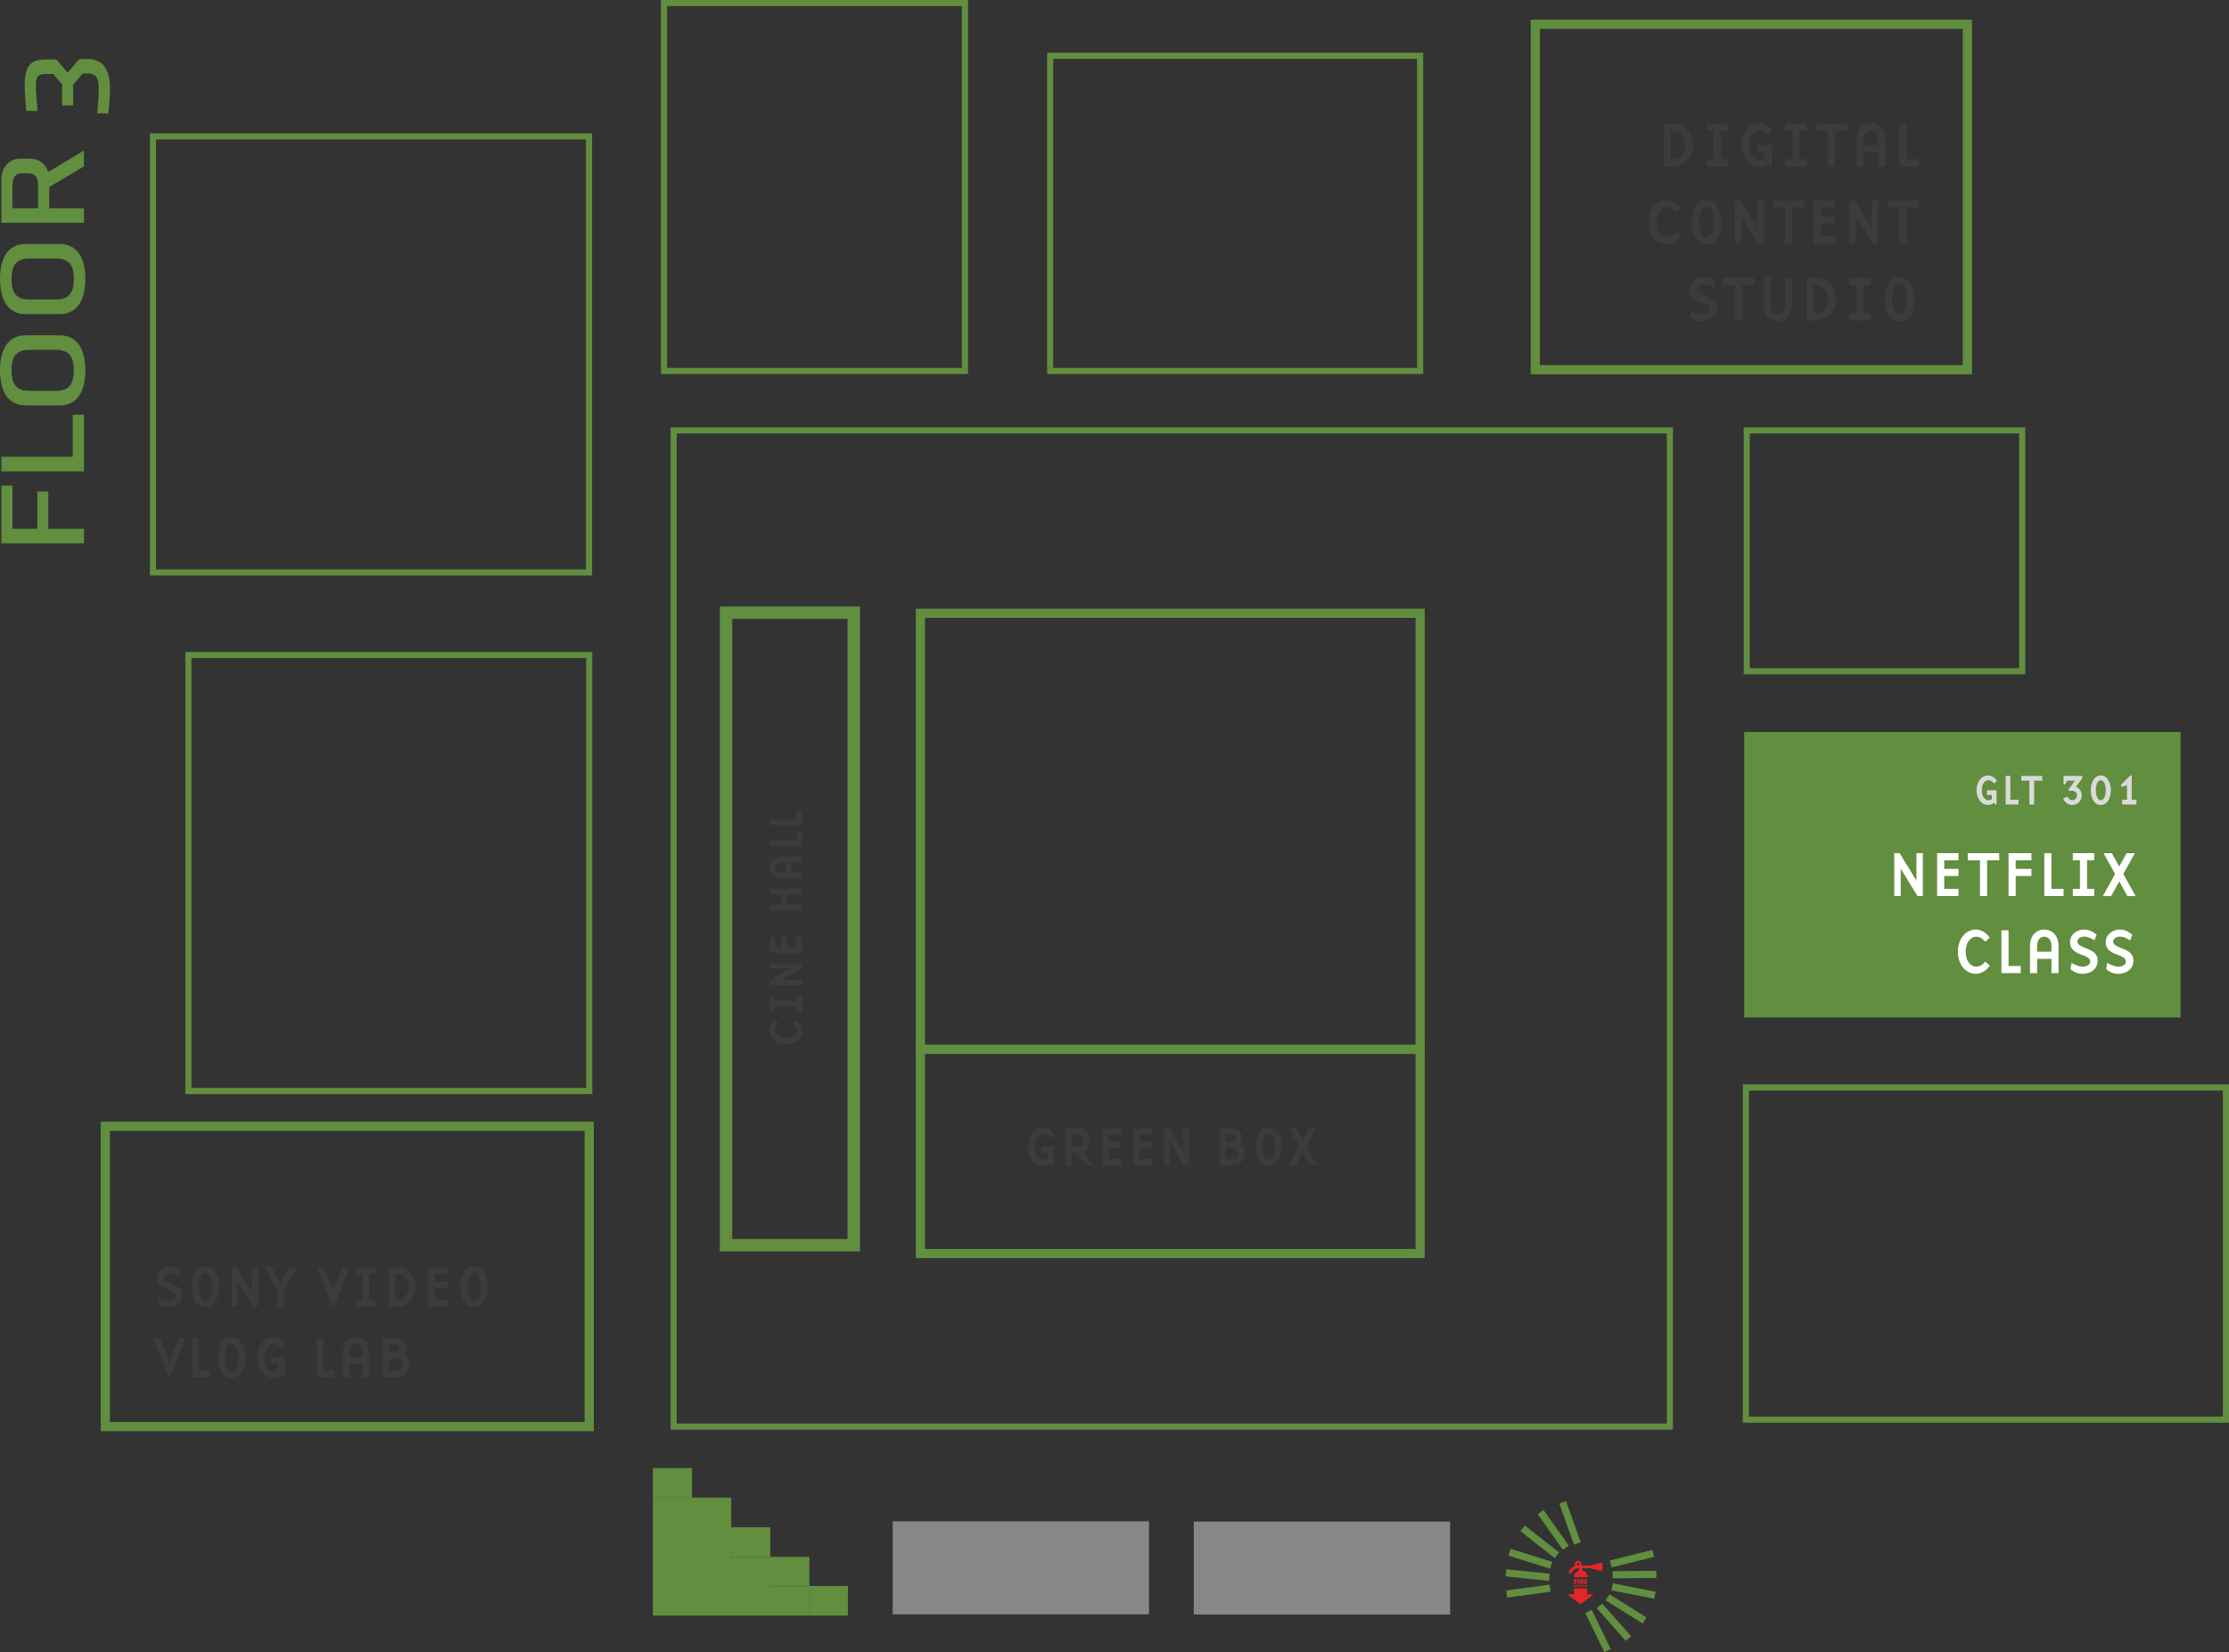 <?xml version="1.0" encoding="UTF-8"?>
<svg id="katman_1" data-name="katman 1" xmlns="http://www.w3.org/2000/svg" viewBox="0 0 728.43 539.97">
  <rect x="0" y="0" width="728.43" height="539.97" fill="#333333" stroke="none"/>
  <defs>
    <style>
      .cls-1 {
        fill: #3c3c3b;
      }

      .cls-2 {
        fill: #e52629;
      }

      .cls-3 {
        stroke-width: 2px;
      }

      .cls-3, .cls-4, .cls-5 {
        fill: none;
        stroke: #618e3f;
        stroke-miterlimit: 10;
      }

      .cls-6 {
        fill: #dadada;
      }

      .cls-7 {
        fill: #fff;
      }

      .cls-8 {
        fill: #878787;
      }

      .cls-4 {
        stroke-width: 4.06px;
      }

      .cls-5 {
        stroke-width: 3px;
      }

      .cls-9 {
        fill: #618e3f;
      }
    </style>
  </defs>
  <rect class="cls-5" x="34.42" y="368.11" width="158.13" height="98.13"/>
  <rect class="cls-5" x="501.73" y="7.94" width="141.2" height="112.88"/>
  <rect class="cls-4" x="237.26" y="200.23" width="41.74" height="206.73"/>
  <rect class="cls-3" x="220.15" y="140.67" width="325.57" height="325.57"/>
  <g>
    <path class="cls-1" d="M55.09,427.22c-1.39,0-2.43-.44-3.62-1.37l.25-1.91c1.29.69,2.35,1.14,3.45,1.14.96,0,2.2-.52,2.2-1.56,0-2.45-6.07-1.5-6.07-5.8,0-2.23,1.96-3.77,4.24-3.77,1.44,0,2.43.5,3.75,1.54l-.67,1.69c-.91-.6-1.98-1.12-3-1.12-1.29,0-2.08.69-2.08,1.46,0,2.29,6.08,1.71,6.08,5.66,0,2.64-2.21,4.02-4.53,4.02Z"/>
    <path class="cls-1" d="M67.13,413.95c2.89,0,4.51,3,4.51,6.64s-1.62,6.62-4.51,6.62-4.49-2.98-4.49-6.62,1.6-6.64,4.49-6.64ZM67.13,425.08c1.44,0,2.23-2.04,2.23-4.49s-.79-4.51-2.23-4.51-2.21,2.04-2.21,4.51.79,4.49,2.21,4.49Z"/>
    <path class="cls-1" d="M82.34,414.16h1.93v12.84h-1.62l-5.03-8.2v8.2h-1.93v-12.84h1.6l5.04,8.2v-8.2Z"/>
    <path class="cls-1" d="M86.41,414.16h2.46l2.89,5.28,2.89-5.28h2.46l-4.29,7.7v5.14h-2.14v-5.14l-4.27-7.7Z"/>
    <path class="cls-1" d="M109.09,427.22h-.42l-5.14-13.06h2.31l3.04,7.76,3.04-7.76h2.31l-5.14,13.06Z"/>
    <path class="cls-1" d="M118.51,416.3h-2.14v-2.14h6.41v2.14h-2.14v8.57h2.14v2.14h-6.41v-2.14h2.14v-8.57Z"/>
    <path class="cls-1" d="M127.08,414.16h3c3.18,0,5.76,2.87,5.76,6.43s-2.58,6.41-5.76,6.41h-3v-12.84ZM129.22,424.87h.87c1.87,0,3.41-1.93,3.41-4.27s-1.54-4.29-3.41-4.29h-.87v8.57Z"/>
    <path class="cls-1" d="M139.93,414.16h6.41v2.14h-4.27v2.58h4.27v2.14h-4.27v3.85h4.27v2.14h-6.41v-12.84Z"/>
    <path class="cls-1" d="M154.92,413.95c2.89,0,4.51,3,4.51,6.64s-1.62,6.62-4.51,6.62-4.49-2.98-4.49-6.62,1.6-6.64,4.49-6.64ZM154.92,425.08c1.44,0,2.23-2.04,2.23-4.49s-.79-4.51-2.23-4.51-2.21,2.04-2.21,4.51.79,4.49,2.21,4.49Z"/>
    <path class="cls-1" d="M55.57,450.33h-.42l-5.14-13.06h2.31l3.04,7.76,3.04-7.76h2.31l-5.14,13.06Z"/>
    <path class="cls-1" d="M64.99,447.98h3.64v2.14h-5.78v-12.84h2.14v10.71Z"/>
    <path class="cls-1" d="M75.68,437.06c2.89,0,4.51,3,4.51,6.64s-1.62,6.62-4.51,6.62-4.49-2.99-4.49-6.62,1.6-6.64,4.49-6.64ZM75.68,448.19c1.44,0,2.23-2.04,2.23-4.49s-.79-4.51-2.23-4.51-2.21,2.04-2.21,4.51.79,4.49,2.21,4.49Z"/>
    <path class="cls-1" d="M90.89,445.84h-2.16v-2.14h4.29v6.41h-.65l-.44-.79c-.79.63-1.75,1-2.7,1-3.1,0-5.2-2.99-5.2-6.62s2.1-6.64,5.2-6.64c1.52,0,3.1.98,3.97,2.46l-1.27,1.19c-.83-1.06-1.66-1.52-2.56-1.52-1.62,0-2.98,1.71-2.98,4.51s1.37,4.49,2.98,4.49c.52,0,1.02-.15,1.52-.5v-1.85Z"/>
    <path class="cls-1" d="M105.65,447.98h3.64v2.14h-5.78v-12.84h2.14v10.71Z"/>
    <path class="cls-1" d="M114.2,450.12h-2.14v-8.13c0-3.18,1.93-4.93,4.27-4.93s4.29,1.75,4.29,4.93v8.13h-2.14v-4.28h-4.29v4.28ZM118.49,441.99c0-1.89-.98-2.79-2.16-2.79s-2.14.91-2.14,2.79v1.71h4.29v-1.71Z"/>
    <path class="cls-1" d="M124.91,437.27h4.49c1.89,0,3.43,1.54,3.43,3.43,0,.89-.27,1.54-.75,2.12.98.75,1.62,1.83,1.62,3.23,0,2.25-1.83,4.06-4.06,4.06h-4.72v-12.84ZM127.04,441.99h2.35c.71,0,1.29-.58,1.29-1.29s-.58-1.29-1.29-1.29h-2.35v2.58ZM127.04,447.98h2.58c1.06,0,1.93-.87,1.93-1.93s-.87-1.93-1.93-1.93h-2.58v3.85Z"/>
  </g>
  <g>
    <path class="cls-1" d="M543.7,40.4h3.28c3.46,0,6.28,3.13,6.28,7.01s-2.81,6.99-6.28,6.99h-3.28v-14ZM546.03,52.07h.95c2.04,0,3.72-2.1,3.72-4.66s-1.68-4.68-3.72-4.68h-.95v9.34Z"/>
    <path class="cls-1" d="M560.03,42.73h-2.33v-2.33h6.99v2.33h-2.33v9.34h2.33v2.33h-6.99v-2.33h2.33v-9.34Z"/>
    <path class="cls-1" d="M576.62,49.74h-2.35v-2.33h4.68v6.99h-.71l-.48-.86c-.86.69-1.91,1.09-2.94,1.09-3.38,0-5.67-3.25-5.67-7.22s2.29-7.24,5.67-7.24c1.66,0,3.38,1.07,4.33,2.69l-1.39,1.3c-.9-1.15-1.81-1.66-2.79-1.66-1.76,0-3.25,1.87-3.25,4.91s1.49,4.89,3.25,4.89c.57,0,1.11-.17,1.66-.55v-2.02Z"/>
    <path class="cls-1" d="M585.72,42.73h-2.33v-2.33h6.99v2.33h-2.33v9.34h2.33v2.33h-6.99v-2.33h2.33v-9.34Z"/>
    <path class="cls-1" d="M593.42,42.73v-2.33h10.27v2.33h-3.97v11.67h-2.33v-11.67h-3.97Z"/>
    <path class="cls-1" d="M609.07,54.4h-2.33v-8.86c0-3.46,2.1-5.38,4.66-5.38s4.68,1.91,4.68,5.38v8.86h-2.33v-4.66h-4.68v4.66ZM613.75,45.54c0-2.06-1.07-3.04-2.35-3.04s-2.33.99-2.33,3.04v1.87h4.68v-1.87Z"/>
    <path class="cls-1" d="M623.08,52.07h3.97v2.33h-6.3v-14h2.33v11.67Z"/>
    <path class="cls-1" d="M544.68,65.37c1.72,0,3.53,1.07,4.51,2.69l-1.47,1.3c-.94-1.16-1.89-1.66-2.94-1.66-1.85,0-3.44,1.87-3.44,4.91s1.6,4.89,3.44,4.89c1.05,0,2-.48,2.94-1.66l1.47,1.3c-.99,1.62-2.79,2.69-4.51,2.69-3.53,0-5.9-3.25-5.9-7.22s2.37-7.24,5.9-7.24Z"/>
    <path class="cls-1" d="M557.68,65.37c3.15,0,4.91,3.28,4.91,7.24s-1.76,7.22-4.91,7.22-4.89-3.25-4.89-7.22,1.74-7.24,4.89-7.24ZM557.68,77.5c1.57,0,2.44-2.23,2.44-4.89s-.86-4.91-2.44-4.91-2.41,2.23-2.41,4.91.86,4.89,2.41,4.89Z"/>
    <path class="cls-1" d="M574.27,65.6h2.1v14h-1.76l-5.48-8.94v8.94h-2.1v-14h1.74l5.5,8.95v-8.95Z"/>
    <path class="cls-1" d="M579.4,67.93v-2.33h10.27v2.33h-3.97v11.67h-2.33v-11.67h-3.97Z"/>
    <path class="cls-1" d="M592.71,65.6h6.99v2.33h-4.66v2.81h4.66v2.33h-4.66v4.2h4.66v2.33h-6.99v-14Z"/>
    <path class="cls-1" d="M611.63,65.6h2.1v14h-1.76l-5.48-8.94v8.94h-2.1v-14h1.74l5.5,8.95v-8.95Z"/>
    <path class="cls-1" d="M616.76,67.93v-2.33h10.27v2.33h-3.97v11.67h-2.33v-11.67h-3.97Z"/>
    <path class="cls-1" d="M556.23,105.03c-1.51,0-2.64-.48-3.95-1.49l.27-2.08c1.41.76,2.56,1.24,3.76,1.24,1.05,0,2.39-.57,2.39-1.7,0-2.67-6.61-1.64-6.61-6.32,0-2.44,2.14-4.12,4.62-4.12,1.58,0,2.65.55,4.09,1.68l-.74,1.85c-.99-.65-2.16-1.22-3.28-1.22-1.41,0-2.27.76-2.27,1.6,0,2.5,6.63,1.87,6.63,6.17,0,2.88-2.42,4.39-4.93,4.39Z"/>
    <path class="cls-1" d="M563.06,93.13v-2.33h10.27v2.33h-3.97v11.67h-2.33v-11.67h-3.97Z"/>
    <path class="cls-1" d="M578.7,90.8v8.88c0,2.04,1.05,3.02,2.33,3.02s2.35-.99,2.35-3.02v-8.88h2.33v8.88c0,3.44-2.1,5.35-4.68,5.35s-4.66-1.91-4.66-5.35v-8.88h2.33Z"/>
    <path class="cls-1" d="M590.38,90.8h3.28c3.46,0,6.28,3.13,6.28,7.01s-2.81,6.99-6.28,6.99h-3.28v-14ZM592.71,102.47h.94c2.04,0,3.72-2.1,3.72-4.66s-1.68-4.68-3.72-4.68h-.94v9.34Z"/>
    <path class="cls-1" d="M606.72,93.13h-2.33v-2.33h6.99v2.33h-2.33v9.34h2.33v2.33h-6.99v-2.33h2.33v-9.34Z"/>
    <path class="cls-1" d="M620.72,90.57c3.15,0,4.91,3.28,4.91,7.24s-1.76,7.22-4.91,7.22-4.89-3.25-4.89-7.22,1.74-7.24,4.89-7.24ZM620.72,102.7c1.58,0,2.44-2.23,2.44-4.89s-.86-4.91-2.44-4.91-2.41,2.22-2.41,4.91.86,4.89,2.41,4.89Z"/>
  </g>
  <rect class="cls-3" x="570.54" y="355.41" width="156.89" height="108.57"/>
  <rect class="cls-3" x="216.99" y="1" width="98.35" height="120.23"/>
  <rect class="cls-3" x="343.19" y="18.23" width="120.91" height="103"/>
  <rect class="cls-3" x="570.82" y="140.67" width="90.03" height="78.71"/>
  <polygon class="cls-9" points="506.72 520.2 492.53 522.13 492.24 519.81 506.42 517.89 506.72 520.2"/>
  <polygon class="cls-9" points="506.2 516.66 492 515.19 492.26 512.86 506.47 514.33 506.2 516.66"/>
  <polygon class="cls-9" points="506.56 512.67 492.95 508.43 493.67 506.2 507.28 510.44 506.56 512.67"/>
  <polygon class="cls-9" points="508.05 509.23 496.85 500.41 498.32 498.58 509.52 507.41 508.05 509.23"/>
  <polygon class="cls-9" points="510.74 506.5 502.51 494.86 504.44 493.52 512.66 505.16 510.74 506.5"/>
  <polygon class="cls-9" points="514.36 504.8 509.56 491.38 511.78 490.61 516.58 504.04 514.36 504.8"/>
  <g>
    <polygon class="cls-9" points="526.1 510 539.99 506.55 540.54 508.82 526.65 512.27 526.1 510"/>
    <polygon class="cls-9" points="527 513.48 541.28 513.39 541.27 515.73 526.99 515.82 527 513.48"/>
    <polygon class="cls-9" points="527.07 517.47 541.06 520.21 540.59 522.5 526.6 519.77 527.07 517.47"/>
    <polygon class="cls-9" points="525.97 521.05 538.06 528.61 536.8 530.59 524.71 523.03 525.97 521.05"/>
    <polygon class="cls-9" points="523.6 524.06 533.04 534.74 531.27 536.28 521.82 525.6 523.6 524.06"/>
    <polygon class="cls-9" points="520.18 526.14 526.41 538.97 524.29 539.97 518.06 527.15 520.18 526.14"/>
  </g>
  <g>
    <path class="cls-2" d="M515.42,516.04v.43s-.53,0-.53,0v.24s.44-.02.44-.02v.41s-.43.01-.43.01l.02.5-.49.03v-1.56s.98-.04.98-.04Z"/>
    <path class="cls-2" d="M516.11,516.07v1.52s-.48.03-.48.03l-.02-1.53.5-.02Z"/>
    <path class="cls-2" d="M516.92,517.12l-.08.02.02.48h-.48s-.02-1.51-.02-1.51l.74-.04.37.06.04.82-.16.08.3.43-.44.2-.29-.54ZM516.8,516.79l.25-.02v-.32s-.26,0-.26,0v.34Z"/>
    <path class="cls-2" d="M518.71,517.6h-.97s0-1.46,0-1.46l.09-.06.84-.02v.39s-.48,0-.48,0v.2s.35,0,.35,0v.36s-.38,0-.38,0v.21s.55-.01.55-.01v.4Z"/>
    <path class="cls-2" d="M514.62,518.51h-.3s0-.45,0-.45l.03-.02h.26s0,.11,0,.11h-.14s0,.06,0,.06h.11s0,.11,0,.11h-.11s0,.06,0,.06h.17s0,.12,0,.12Z"/>
    <path class="cls-2" d="M514.86,518.36l-.04.03v.12s-.17,0-.17,0l.03-.19.08-.05-.08-.05v-.17s.14,0,.14,0v.12s.04.04.04.04l.03-.03v-.12s.15,0,.15,0l-.02.17-.07.05.07.05.03.19h-.16s0-.11,0-.11l-.04-.03Z"/>
    <path class="cls-2" d="M515.44,518.17h-.12s.02.33.02.33h-.15s0-.33,0-.33h-.11s0-.13,0-.13h.35s0,.13,0,.13Z"/>
    <path class="cls-2" d="M515.64,518.04v.46s-.15,0-.15,0v-.47s.15,0,.15,0Z"/>
    <path class="cls-2" d="M516.09,518.51h-.14s0-.14,0-.14l-.1-.13v.26s-.14,0-.14,0v-.45s.13-.01.13-.01l.11.15v-.15s.14,0,.14,0v.46Z"/>
    <path class="cls-2" d="M516.24,518.04h.26s0,.13,0,.13h-.18v.2h.07s0-.12,0-.12h.14s-.01.26-.01.26h-.33s-.02-.38-.02-.38l.07-.09Z"/>
    <path class="cls-2" d="M516.94,518.05l.02.41-.06.05h-.29s-.03-.02-.03-.02v-.43s.14,0,.14,0v.31s.1-.01.1-.01v-.31s.13,0,.13,0Z"/>
    <path class="cls-2" d="M517.17,518.04v.46s-.15,0-.15,0v-.47s.15,0,.15,0Z"/>
    <path class="cls-2" d="M517.54,518.04v.13s-.14,0-.14,0v.03s.15.07.15.07v.23s-.3.03-.3.03v-.15s.15,0,.15,0v-.04s-.16-.09-.16-.09v-.19s.14-.01.14-.01h.16Z"/>
    <path class="cls-2" d="M517.84,518.34h-.09s0,.16,0,.16h-.14v-.45s.14,0,.14,0v.17s.09,0,.09,0v-.18s.15,0,.15,0v.48s-.15,0-.15,0v-.18Z"/>
    <path class="cls-2" d="M518.36,518.51h-.3s0-.45,0-.45l.03-.02h.26s0,.11,0,.11h-.14s0,.06,0,.06h.11s0,.11,0,.11h-.11s0,.06,0,.06h.17s0,.12,0,.12Z"/>
    <path class="cls-2" d="M518.59,518.36h-.02s0,.15,0,.15h-.15s0-.46,0-.46h.23s.11,0,.11,0v.25s-.04.03-.04.03l.09.13-.13.06-.09-.17ZM518.55,518.26h.08s0-.1,0-.1h-.08s0,.1,0,.1Z"/>
  </g>
  <path class="cls-2" d="M512.53,521.37l3.88,2.89c.06.05.15.05.21,0l3.88-2.89c.06-.04.08-.12.06-.19-.02-.07-.09-.12-.16-.12h-1.74v-1.79c0-.1-.08-.17-.17-.17h-3.93c-.1,0-.17.08-.17.17v1.79h-1.74c-.07,0-.14.05-.16.12-.02.07,0,.15.06.19Z"/>
  <path class="cls-2" d="M523.58,510.81s-.08-.05-.14-.05c-.02,0-.03,0-.05,0l-3.1.66c-.05,0-.09.03-.12.08-.03.04-.05.09-.05.14h-3.38c.06-.14.1-.29.1-.44,0-.3-.11-.57-.33-.78-.22-.22-.48-.33-.78-.33s-.57.11-.78.33c-.22.22-.33.48-.33.78,0,.2.06.4.17.6-.26.08-.51.2-.75.36-.24.16-.44.31-.59.46-.15.15-.29.31-.42.48-.13.17-.22.3-.26.37-.04.07-.08.13-.1.18-.06.11-.06.22-.02.34.04.12.11.2.22.26.06.03.13.05.2.05.18,0,.32-.08.39-.24.02-.04.05-.09.1-.17.05-.08.14-.2.28-.37.14-.17.29-.32.46-.46.16-.14.38-.26.63-.37.26-.11.52-.16.8-.16h.22v.77c-.46.14-.83.4-1.12.79-.29.39-.43.83-.43,1.32v.07h4.43v-.07c0-.53-.17-1-.5-1.41-.33-.41-.76-.66-1.27-.77v-.71h3.06c0,.05.02.1.05.14.03.04.07.07.12.08l3.1.66s.03,0,.05,0c.06,0,.1-.02.14-.05.06-.04.08-.1.08-.17v-2.22c0-.07-.03-.13-.08-.17ZM516.04,511.52c-.09.09-.19.13-.31.13s-.22-.04-.31-.13c-.09-.09-.13-.19-.13-.31s.04-.22.13-.31c.09-.09.19-.13.31-.13s.22.04.31.13c.09.09.13.19.13.31s-.04.22-.13.31Z"/>
  <rect class="cls-5" x="300.78" y="342.93" width="163.31" height="66.76"/>
  <g>
    <path class="cls-1" d="M342.42,376.82h-2.03v-2.01h4.04v6.03h-.62l-.42-.74c-.74.6-1.65.94-2.53.94-2.91,0-4.89-2.8-4.89-6.23s1.97-6.24,4.89-6.24c1.43,0,2.91.92,3.73,2.32l-1.19,1.12c-.78-1-1.56-1.43-2.41-1.43-1.52,0-2.8,1.61-2.8,4.23s1.28,4.22,2.8,4.22c.49,0,.96-.14,1.43-.47v-1.74Z"/>
    <path class="cls-1" d="M357.2,380.84h-2.46l-2.9-4.02h-1.59v4.02h-2.01v-12.07h3.93c2.21,0,4.02,1.81,4.02,4.04,0,1.54-.89,2.91-2.19,3.57l3.2,4.47ZM354.18,372.8c0-1.12-.91-2.03-2.01-2.03h-1.92v4.04h1.92c1.1,0,2.01-.9,2.01-2.01Z"/>
    <path class="cls-1" d="M360.31,368.77h6.03v2.01h-4.02v2.42h4.02v2.01h-4.02v3.62h4.02v2.01h-6.03v-12.07Z"/>
    <path class="cls-1" d="M370.37,368.77h6.03v2.01h-4.02v2.42h4.02v2.01h-4.02v3.62h4.02v2.01h-6.03v-12.07Z"/>
    <path class="cls-1" d="M386.68,368.77h1.81v12.07h-1.52l-4.72-7.71v7.71h-1.81v-12.07h1.5l4.74,7.71v-7.71Z"/>
    <path class="cls-1" d="M398.53,368.77h4.22c1.77,0,3.22,1.45,3.22,3.22,0,.83-.25,1.45-.71,1.99.92.71,1.52,1.72,1.52,3.04,0,2.12-1.72,3.82-3.82,3.82h-4.43v-12.07ZM400.54,373.2h2.21c.67,0,1.21-.54,1.21-1.21s-.54-1.21-1.21-1.21h-2.21v2.42ZM400.54,378.83h2.42c1,0,1.81-.81,1.81-1.81s-.81-1.81-1.81-1.81h-2.42v3.62Z"/>
    <path class="cls-1" d="M414.62,368.57c2.71,0,4.23,2.82,4.23,6.24s-1.52,6.23-4.23,6.23-4.22-2.8-4.22-6.23,1.5-6.24,4.22-6.24ZM414.62,379.03c1.36,0,2.1-1.92,2.1-4.22s-.74-4.23-2.1-4.23-2.08,1.92-2.08,4.23.74,4.22,2.08,4.22Z"/>
    <path class="cls-1" d="M430.29,380.84h-2.32l-2.28-4.13-2.28,4.13h-2.33l3.44-6.21-3.24-5.86h2.32l2.08,3.76,2.08-3.76h2.33l-3.26,5.86,3.46,6.21Z"/>
  </g>
  <rect class="cls-5" x="300.78" y="200.43" width="163.31" height="142.49"/>
  <rect class="cls-3" x="61.57" y="214.08" width="130.99" height="142.49"/>
  <rect class="cls-3" x="50" y="44.58" width="142.49" height="142.49"/>
  <g>
    <path class="cls-1" d="M251.43,336.84c0-1.29.8-2.63,2.01-3.37l.97,1.1c-.86.71-1.24,1.41-1.24,2.2,0,1.38,1.4,2.57,3.67,2.57s3.65-1.19,3.65-2.57c0-.78-.36-1.49-1.24-2.2l.97-1.1c1.21.74,2.01,2.09,2.01,3.37,0,2.64-2.43,4.41-5.4,4.41s-5.41-1.77-5.41-4.41Z"/>
    <path class="cls-1" d="M253.34,328.87v1.74h-1.74v-5.22h1.74v1.74h6.98v-1.74h1.74v5.22h-1.74v-1.74h-6.98Z"/>
    <path class="cls-1" d="M251.6,316.48v-1.57h10.46v1.32l-6.68,4.09h6.68v1.57h-10.46v-1.3l6.68-4.11h-6.68Z"/>
    <path class="cls-1" d="M251.6,311.42v-5.22h1.74v3.48h2.1v-3.48h1.74v3.48h3.14v-3.48h1.74v5.22h-10.46Z"/>
    <path class="cls-1" d="M255.44,292.24h-3.84v-1.74h10.46v1.74h-4.88v3.5h4.88v1.74h-10.46v-1.74h3.84v-3.5Z"/>
    <path class="cls-1" d="M262.06,285.27v1.74h-6.62c-2.59,0-4.02-1.57-4.02-3.48s1.43-3.5,4.02-3.5h6.62v1.74h-3.48v3.5h3.48ZM255.44,281.78c-1.54,0-2.27.8-2.27,1.76s.74,1.74,2.27,1.74h1.4v-3.5h-1.4Z"/>
    <path class="cls-1" d="M260.32,274.81v-2.96h1.74v4.71h-10.46v-1.74h8.72Z"/>
    <path class="cls-1" d="M260.32,267.85v-2.96h1.74v4.71h-10.46v-1.74h8.72Z"/>
  </g>
  <rect class="cls-8" x="291.72" y="497.21" width="83.77" height="30.38"/>
  <rect class="cls-8" x="390.13" y="497.28" width="83.77" height="30.38"/>
  <g>
    <rect class="cls-9" x="213.37" y="479.81" width="12.79" height="9.67"/>
    <rect class="cls-9" x="238.94" y="499.15" width="12.79" height="9.67"/>
    <rect class="cls-9" x="226.16" y="489.48" width="12.79" height="9.67"/>
    <rect class="cls-9" x="251.73" y="508.82" width="12.79" height="9.67"/>
    <rect class="cls-9" x="264.3" y="518.33" width="12.79" height="9.67"/>
    <rect class="cls-9" x="213.37" y="489.48" width="25.57" height="38.51"/>
    <rect class="cls-9" x="238.94" y="508.82" width="12.79" height="19.17"/>
    <rect class="cls-9" x="251.73" y="518.5" width="12.57" height="9.5"/>
  </g>
  <g>
    <path class="cls-9" d="M27.44,177.58H.44v-18.89h3.64v14.12h8.11v-12.16h3.6v12.16h11.66v4.77Z"/>
    <path class="cls-9" d="M27.44,154.05H.44v-4.77h23.33v-13.75h3.68v18.52Z"/>
    <path class="cls-9" d="M8.43,109.58h11.03c6.31,0,8.43,5.33,8.43,11.46s-2.12,11.46-8.43,11.46h-11.03c-6.31,0-8.43-5.38-8.43-11.46s2.12-11.46,8.43-11.46ZM9.43,127.72h8.99c4.51,0,5.71-2.76,5.71-6.69s-1.2-6.69-5.71-6.69h-8.99c-4.47,0-5.67,2.76-5.67,6.69s1.2,6.69,5.67,6.69Z"/>
    <path class="cls-9" d="M8.43,79.74h11.03c6.31,0,8.43,5.33,8.43,11.46s-2.12,11.46-8.43,11.46h-11.03c-6.31,0-8.43-5.38-8.43-11.46s2.12-11.46,8.43-11.46ZM9.43,97.88h8.99c4.51,0,5.71-2.76,5.71-6.69s-1.2-6.69-5.71-6.69h-8.99c-4.47,0-5.67,2.76-5.67,6.69s1.2,6.69,5.67,6.69Z"/>
    <path class="cls-9" d="M27.44,54.39l-11.35,6.73v6.92h11.35v4.77H.44v-14.22c0-3.88,2.68-6.73,5.99-6.73h3.67c2.6,0,4.79,1.73,5.63,4.35l11.7-7.02v5.19ZM7.39,56.63c-2.24,0-3.32,1.12-3.32,4.07v7.34h8.39v-7.34c0-2.95-1.08-4.07-3.32-4.07h-1.76Z"/>
    <path class="cls-9" d="M28.44,19.27c4.71,0,7.51,2.76,7.51,9.68,0,3.18-.52,8.14-.52,8.14h-3.67s.52-4.77.52-7.95c0-2.99-.52-5.1-3.48-5.1h-1.8l-3.08,3.65v6.78h-3.63v-6.88l-2.88-3.41h-2.44c-2.6,0-3.24.84-3.24,3.79,0,1.96.52,8.28.52,8.28h-3.68s-.52-6.03-.52-8.65c0-7.25,3.12-8.18,7.15-8.18h2.32c.32,0,.84.05,1.16.28l3.44,4.07,3.56-4.21c.32-.23.84-.28,1.16-.28h1.6Z"/>
  </g>
  <g id="glt301">
    <rect class="cls-9" x="569.99" y="239.23" width="142.62" height="93.32"/>
    <g>
      <path class="cls-7" d="M626.28,278.83h2.1v14h-1.76l-5.48-8.94v8.94h-2.1v-14h1.74l5.5,8.95v-8.95Z"/>
      <path class="cls-7" d="M633.04,278.83h6.99v2.33h-4.66v2.81h4.66v2.33h-4.66v4.2h4.66v2.33h-6.99v-14Z"/>
      <path class="cls-7" d="M643.08,281.16v-2.33h10.27v2.33h-3.97v11.67h-2.33v-11.67h-3.97Z"/>
      <path class="cls-7" d="M656.39,278.83h7.47v2.33h-5.14v2.81h5.14v2.33h-5.14v6.53h-2.33v-14Z"/>
      <path class="cls-7" d="M670.4,290.5h3.97v2.33h-6.3v-14h2.33v11.67Z"/>
      <path class="cls-7" d="M679.72,281.16h-2.33v-2.33h6.99v2.33h-2.33v9.34h2.33v2.33h-6.99v-2.33h2.33v-9.34Z"/>
      <path class="cls-7" d="M697.91,292.84h-2.69l-2.65-4.79-2.65,4.79h-2.71l3.99-7.2-3.76-6.8h2.69l2.42,4.37,2.41-4.37h2.71l-3.78,6.8,4.01,7.2Z"/>
      <path class="cls-7" d="M645.72,303.8c1.72,0,3.53,1.07,4.51,2.69l-1.47,1.3c-.95-1.15-1.89-1.66-2.94-1.66-1.85,0-3.44,1.87-3.44,4.91s1.6,4.89,3.44,4.89c1.05,0,1.99-.48,2.94-1.66l1.47,1.3c-.99,1.62-2.79,2.69-4.51,2.69-3.53,0-5.9-3.25-5.9-7.22s2.37-7.24,5.9-7.24Z"/>
      <path class="cls-7" d="M656.39,315.71h3.97v2.33h-6.3v-14h2.33v11.67Z"/>
      <path class="cls-7" d="M665.72,318.04h-2.33v-8.86c0-3.46,2.1-5.38,4.66-5.38s4.68,1.91,4.68,5.38v8.86h-2.33v-4.66h-4.68v4.66ZM670.4,309.18c0-2.06-1.07-3.04-2.35-3.04s-2.33.99-2.33,3.04v1.87h4.68v-1.87Z"/>
      <path class="cls-7" d="M680.61,318.27c-1.51,0-2.65-.48-3.95-1.49l.27-2.08c1.41.76,2.56,1.24,3.76,1.24,1.05,0,2.39-.57,2.39-1.7,0-2.67-6.61-1.64-6.61-6.32,0-2.44,2.14-4.12,4.62-4.12,1.58,0,2.65.55,4.09,1.68l-.74,1.85c-.99-.65-2.16-1.22-3.28-1.22-1.41,0-2.27.76-2.27,1.6,0,2.5,6.63,1.87,6.63,6.17,0,2.88-2.41,4.39-4.93,4.39Z"/>
      <path class="cls-7" d="M692.28,318.27c-1.51,0-2.65-.48-3.95-1.49l.27-2.08c1.41.76,2.56,1.24,3.76,1.24,1.05,0,2.39-.57,2.39-1.7,0-2.67-6.61-1.64-6.61-6.32,0-2.44,2.14-4.12,4.62-4.12,1.57,0,2.64.55,4.09,1.68l-.73,1.85c-.99-.65-2.16-1.22-3.28-1.22-1.41,0-2.27.76-2.27,1.6,0,2.5,6.63,1.87,6.63,6.17,0,2.88-2.42,4.39-4.93,4.39Z"/>
    </g>
    <g>
      <path class="cls-6" d="M650.92,259.82h-1.57v-1.55h3.12v4.66h-.48l-.32-.57c-.57.46-1.27.73-1.96.73-2.25,0-3.78-2.17-3.78-4.82s1.53-4.83,3.78-4.83c1.11,0,2.26.71,2.89,1.79l-.92.87c-.6-.77-1.2-1.11-1.86-1.11-1.18,0-2.17,1.25-2.17,3.28s1,3.26,2.17,3.26c.38,0,.74-.11,1.11-.36v-1.34Z"/>
      <path class="cls-6" d="M656.98,261.38h2.65v1.55h-4.2v-9.34h1.55v7.79Z"/>
      <path class="cls-6" d="M660.55,255.14v-1.55h6.85v1.55h-2.65v7.79h-1.55v-7.79h-2.65Z"/>
      <path class="cls-6" d="M680.32,259.98c0,1.71-1.4,3.11-3.12,3.11-1.43,0-2.58-.94-2.97-2.2l1.47-.52c.17.63.76,1.16,1.5,1.16.85,0,1.56-.7,1.56-1.56s-.7-1.55-1.56-1.55h-1.16v-.48l2.06-2.8h-2.52l-.76,1.25h-.46v-2.8h6.12v.77l-2.04,2.75c1.06.49,1.89,1.53,1.89,2.87Z"/>
      <path class="cls-6" d="M686.53,253.44c2.1,0,3.28,2.19,3.28,4.83s-1.18,4.82-3.28,4.82-3.26-2.17-3.26-4.82,1.16-4.83,3.26-4.83ZM686.53,261.53c1.05,0,1.62-1.49,1.62-3.26s-.57-3.28-1.62-3.28-1.61,1.49-1.61,3.28.57,3.26,1.61,3.26Z"/>
      <path class="cls-6" d="M695.1,256.59l-1.7.63-.35-.64,3.14-3.14h.46v7.94h1.55v1.55h-4.67v-1.55h1.56v-4.79Z"/>
    </g>
  </g>
</svg>